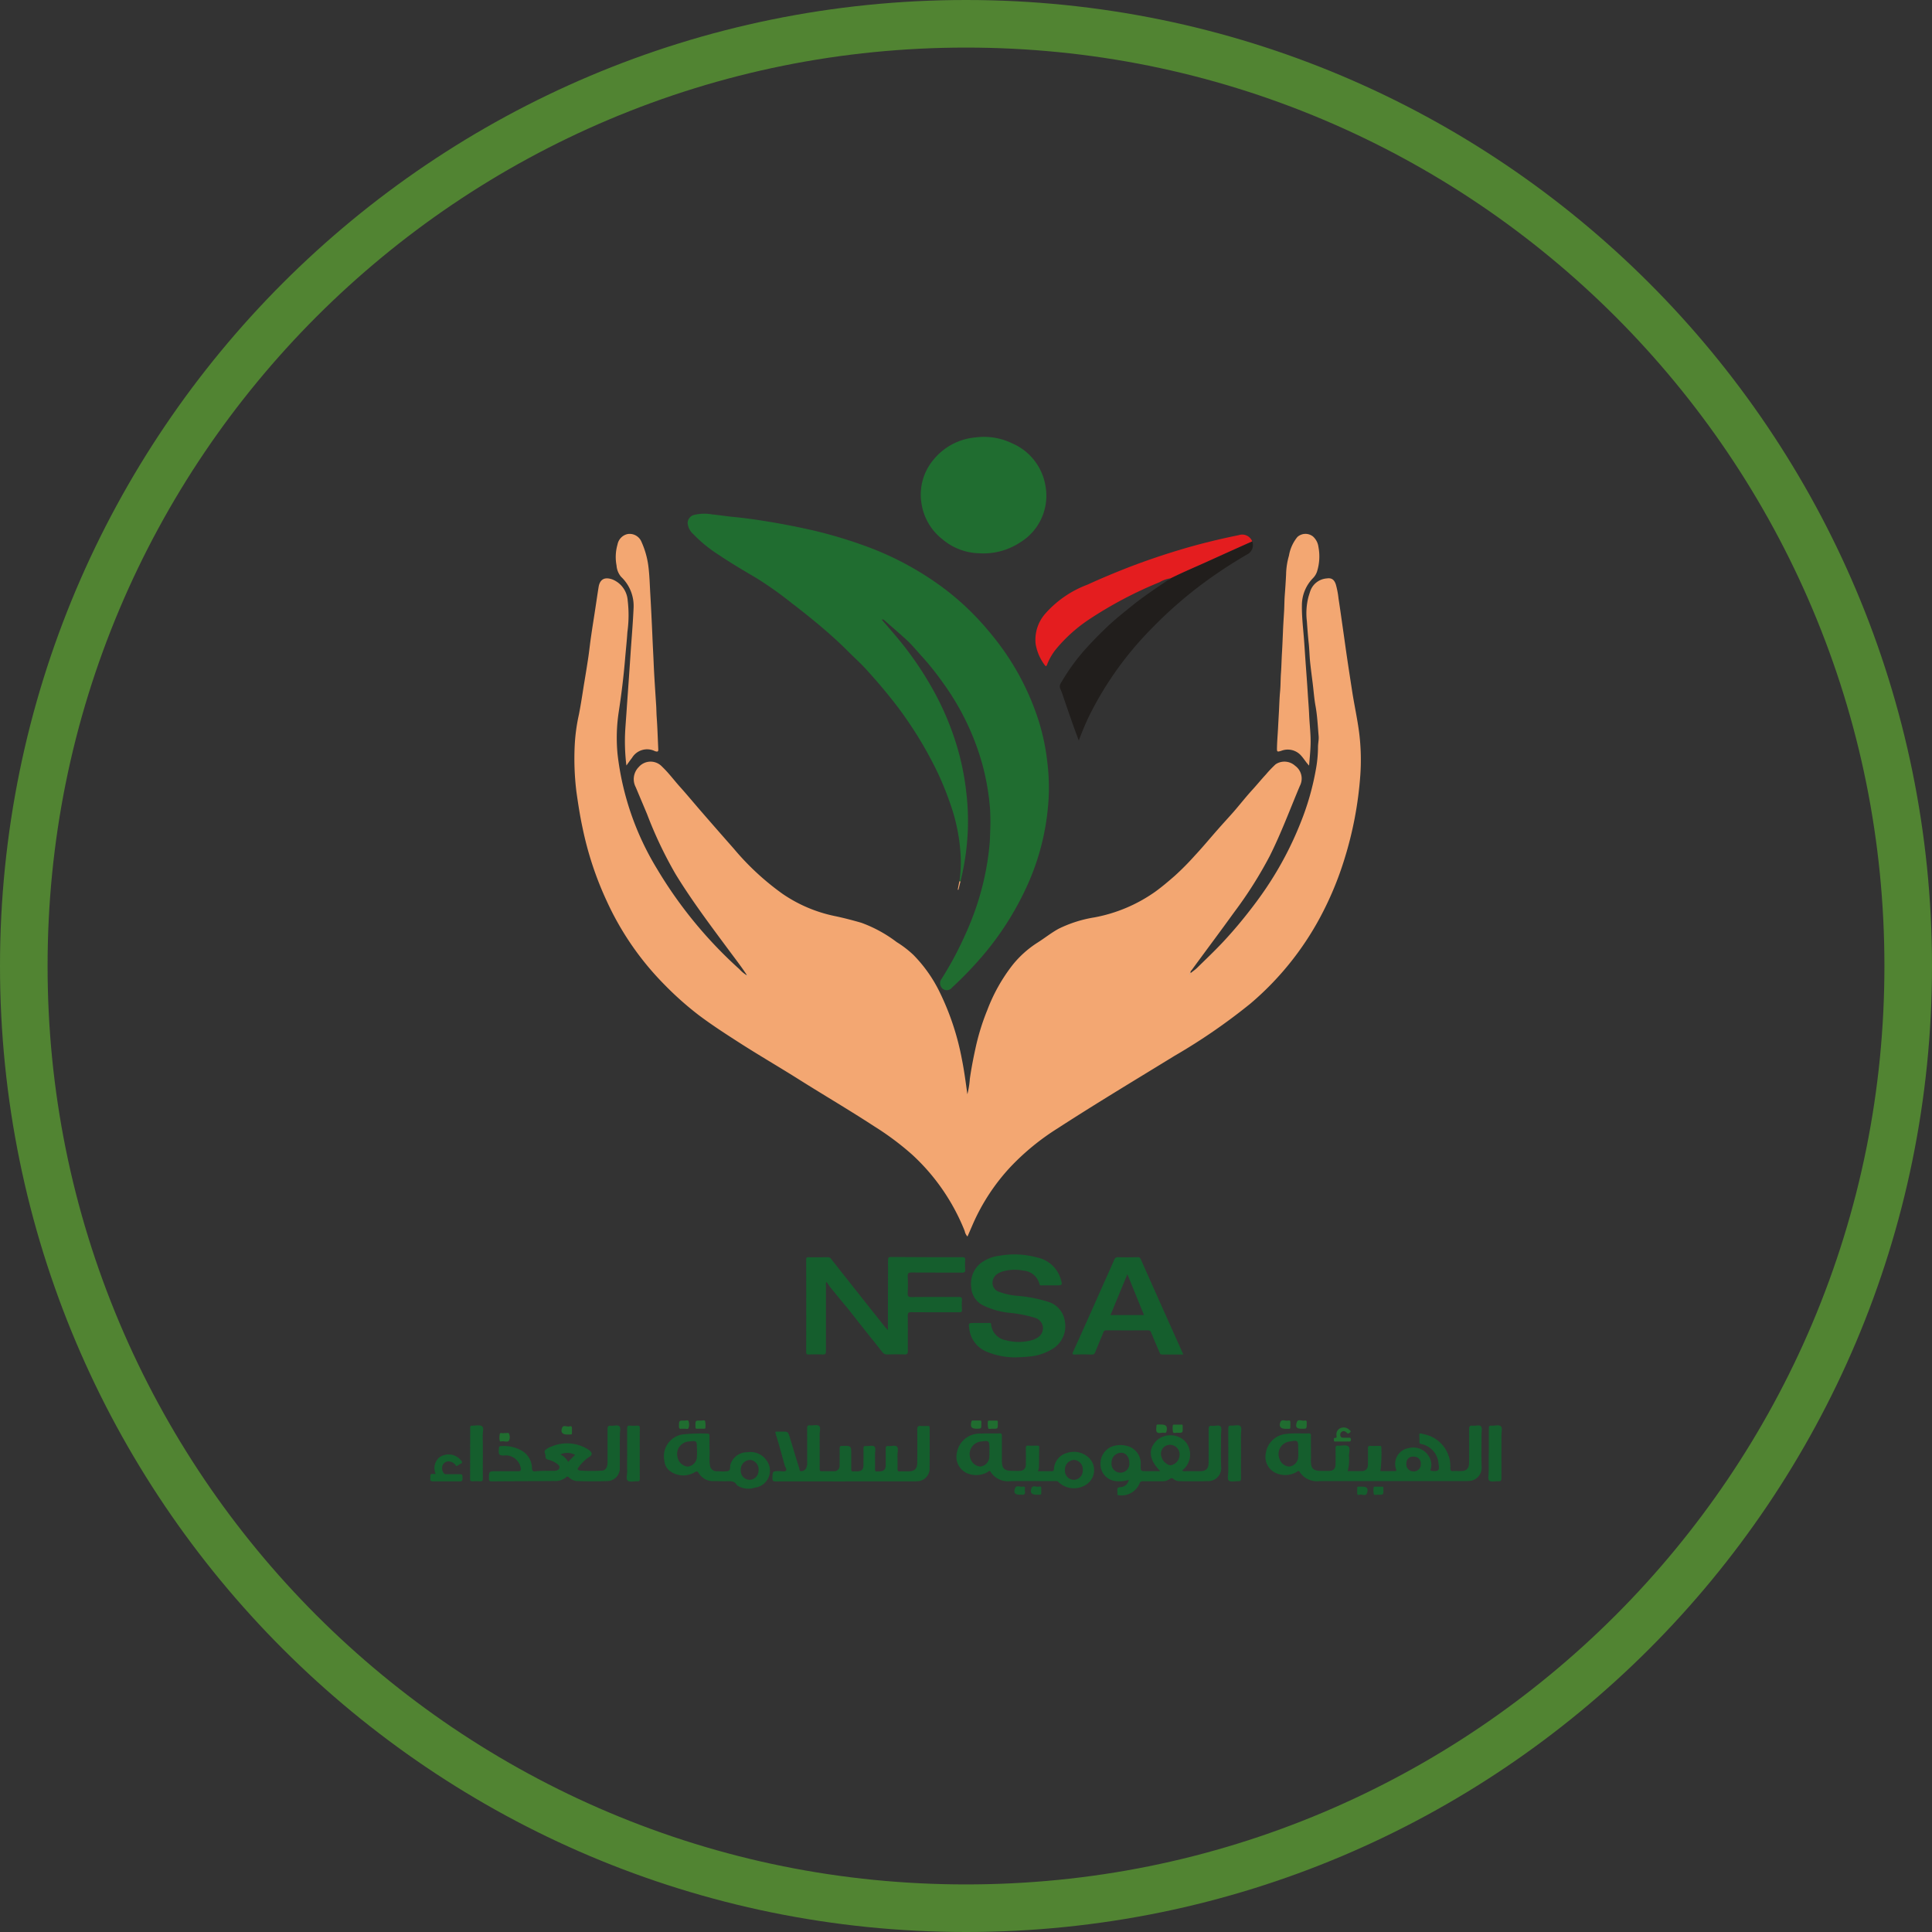 <svg id="Component_2257_3" data-name="Component 2257 – 3" xmlns="http://www.w3.org/2000/svg" width="121.81" height="121.81" viewBox="0 0 121.81 121.81">
  <rect x="0" y="0" width="121.81" height="121.81" fill="#333333" stroke="none"/>
  <g id="Group_38024" data-name="Group 38024" transform="translate(27.125 27.547)" style="isolation: isolate">
    <g id="Group_35896" data-name="Group 35896" transform="translate(0 0)" style="isolation: isolate">
      <path id="Path_33175" data-name="Path 33175" d="M-8040.042,2841.3c-.347-.533-.737-1.029-1.112-1.537-1.165-1.572-2.343-3.134-3.364-4.8a25.824,25.824,0,0,1-1.807-3.8c-.235-.563-.475-1.127-.711-1.691a1.084,1.084,0,0,1,.188-1.273.988.988,0,0,1,1.478-.017c.405.383.735.833,1.105,1.247.483.537.94,1.094,1.415,1.638q.99,1.14,1.989,2.272a16.6,16.6,0,0,0,3.079,2.854,9.045,9.045,0,0,0,3.289,1.4c.563.117,1.117.263,1.672.422a8.441,8.441,0,0,1,2.234,1.219,6.529,6.529,0,0,1,1.055.809,8.879,8.879,0,0,1,1.65,2.332,16.553,16.553,0,0,1,1.405,4.23c.145.724.243,1.454.348,2.222a5.372,5.372,0,0,0,.155-.962c.091-.646.215-1.284.354-1.919a14.471,14.471,0,0,1,.747-2.423,10.859,10.859,0,0,1,1.592-2.841,6.467,6.467,0,0,1,1.555-1.4c.459-.287.884-.635,1.359-.891a7.953,7.953,0,0,1,2.25-.713,9.711,9.711,0,0,0,3.824-1.612c.427-.308.831-.652,1.231-1a17.327,17.327,0,0,0,1.288-1.3c.494-.528.955-1.09,1.436-1.632.33-.378.675-.748,1.008-1.127.387-.447.752-.914,1.15-1.351.3-.325.575-.668.875-.99a7.118,7.118,0,0,1,.611-.64,1,1,0,0,1,1.228.092.993.993,0,0,1,.3,1.271c-.623,1.479-1.18,2.986-1.9,4.422a26.053,26.053,0,0,1-2.229,3.525c-.884,1.226-1.789,2.433-2.681,3.652-.037.047-.11.094-.074.2.137-.112.279-.206.4-.322.562-.553,1.134-1.094,1.671-1.67.493-.529.964-1.079,1.414-1.644s.9-1.164,1.308-1.775a21.546,21.546,0,0,0,2.136-4.063,16.734,16.734,0,0,0,.965-3.363,7.937,7.937,0,0,0,.134-1.413c0-.227.058-.453.041-.682-.054-.629-.081-1.259-.193-1.884-.088-.47-.12-.95-.179-1.426s-.12-.924-.168-1.387c-.037-.376-.044-.756-.082-1.132-.052-.471-.087-.945-.12-1.417a4.16,4.16,0,0,1,.105-1.562c.045-.137.082-.276.135-.41a1.193,1.193,0,0,1,1.027-.732c.3-.043.459.082.559.382a5.424,5.424,0,0,1,.17.892c.1.642.188,1.283.28,1.925.09.621.174,1.243.266,1.864.1.676.205,1.351.309,2.025.137.9.339,1.787.451,2.691a13.726,13.726,0,0,1,.066,2.64,23.309,23.309,0,0,1-1,5.277,20.608,20.608,0,0,1-1.541,3.689,18.727,18.727,0,0,1-4.391,5.426,37.411,37.411,0,0,1-4.781,3.291c-2.464,1.513-4.945,3-7.371,4.572a15.233,15.233,0,0,0-2.981,2.441,12.849,12.849,0,0,0-2.354,3.578c-.115.265-.23.53-.347.8a.683.683,0,0,1-.175-.346,13.187,13.187,0,0,0-1.93-3.331,12.944,12.944,0,0,0-1.4-1.5,17.7,17.7,0,0,0-2.375-1.771c-1.552-1.014-3.15-1.949-4.719-2.937-1.257-.794-2.548-1.539-3.8-2.345-.876-.562-1.751-1.128-2.581-1.755a20.289,20.289,0,0,1-2.131-1.9,18.3,18.3,0,0,1-3.629-5.255,20.991,20.991,0,0,1-1.526-4.61c-.165-.757-.281-1.52-.39-2.286a17.211,17.211,0,0,1-.108-2.94,11.609,11.609,0,0,1,.264-1.933c.121-.617.215-1.241.313-1.864.1-.6.2-1.2.288-1.8.063-.44.108-.883.175-1.322.076-.534.164-1.066.244-1.6.075-.48.142-.961.22-1.441.08-.515.391-.668.886-.487a1.542,1.542,0,0,1,.951,1.334,7.7,7.7,0,0,1-.019,1.971c-.037.575-.1,1.148-.148,1.721-.094,1.113-.229,2.222-.4,3.327a10.816,10.816,0,0,0-.073,2.659,17.777,17.777,0,0,0,2.489,7.232,27.292,27.292,0,0,0,5.188,6.318,2.1,2.1,0,0,0,.444.374.045.045,0,0,0,.056.03.159.159,0,0,1,.014.025v-.012a.038.038,0,0,0-.019-.009Zm27.925-.043.036-.018a.318.318,0,0,0-.025-.02s-.017,0-.017.009S-8012.118,2841.247-8012.117,2841.257Z" transform="translate(8059.995 -2807.385)" fill="#f3a772"/>
      <path id="Path_33176" data-name="Path 33176" d="M-7863.45,2741.726a8.294,8.294,0,0,0,.074-1.74,11.778,11.778,0,0,0-.475-2.622,19.943,19.943,0,0,0-.927-2.4,24.227,24.227,0,0,0-2.047-3.518c-.378-.554-.794-1.081-1.217-1.6-.4-.491-.814-.96-1.234-1.428-.391-.434-.83-.822-1.241-1.239-.5-.5-1.031-.975-1.567-1.434q-.929-.79-1.9-1.528a23.29,23.29,0,0,0-2.278-1.619c-.807-.474-1.613-.949-2.392-1.474a8.6,8.6,0,0,1-1.571-1.285,1.05,1.05,0,0,1-.358-.687.536.536,0,0,1,.377-.519,2.755,2.755,0,0,1,1.179-.037c.432.039.861.112,1.3.154.669.062,1.336.156,2,.261.792.127,1.585.274,2.373.441a28.566,28.566,0,0,1,3.878,1.1,19.184,19.184,0,0,1,5.111,2.75,17.044,17.044,0,0,1,2.919,2.839,16.288,16.288,0,0,1,3.031,5.582,13.823,13.823,0,0,1,.5,2.414,13.579,13.579,0,0,1,.106,2.01,15.341,15.341,0,0,1-1.284,5.667,18.83,18.83,0,0,1-2.687,4.365,23.144,23.144,0,0,1-2.14,2.252.409.409,0,0,1-.7-.084.424.424,0,0,1,.008-.408,21.448,21.448,0,0,0,1.432-2.629,19.331,19.331,0,0,0,.783-1.933,17.443,17.443,0,0,0,.593-2.21c.1-.51.181-1.021.233-1.535a8.939,8.939,0,0,0,.057-.9,14.751,14.751,0,0,0,0-1.513,15.082,15.082,0,0,0-.486-2.861,16.056,16.056,0,0,0-2.476-5.135,17.323,17.323,0,0,0-1.3-1.634c-.342-.371-.658-.768-1.029-1.108-.46-.418-.934-.823-1.4-1.235-.045-.04-.087-.028-.139-.02.362.425.73.841,1.082,1.268a21.186,21.186,0,0,1,2.057,2.988,17.833,17.833,0,0,1,1.55,3.561,16.359,16.359,0,0,1,.629,2.977,15.346,15.346,0,0,1,.111,2.385,15.888,15.888,0,0,1-.45,3.266.26.26,0,0,0,0,.062Z" transform="translate(7896.813 -2713.708)" fill="#206d30"/>
      <path id="Path_33177" data-name="Path 33177" d="M-7526.035,2609.907a3.718,3.718,0,0,1-2.3-.873,3.525,3.525,0,0,1-1.331-2.262,3.412,3.412,0,0,1,.752-2.76,3.842,3.842,0,0,1,2.66-1.41,4.075,4.075,0,0,1,2.319.381,3.544,3.544,0,0,1,2.089,2.7,3.449,3.449,0,0,1-1.619,3.551A4.205,4.205,0,0,1-7526.035,2609.907Z" transform="translate(7560.641 -2602.571)" fill="#206d30"/>
      <path id="Path_33178" data-name="Path 33178" d="M-7696.975,3846.1v-1.5c0-.965.01-1.932.005-2.9,0-.16.037-.209.208-.208,1.49.012,2.985.017,4.479.015.154,0,.19.049.18.189a4.234,4.234,0,0,0,0,.584c.01.155-.036.2-.194.2-1.062-.007-2.124,0-3.185-.009-.2,0-.255.054-.246.251a10.311,10.311,0,0,1,0,1.042c-.009.2.038.26.247.257.993-.012,1.984,0,2.974-.008.158,0,.206.038.2.195a3.672,3.672,0,0,0,0,.6c.006.139-.041.175-.176.172-1,0-2.01,0-3.014-.007-.19,0-.228.052-.227.23.011.736,0,1.474.006,2.211,0,.167-.034.231-.217.224-.353-.014-.709-.008-1.064,0a.368.368,0,0,1-.333-.153c-.589-.75-1.195-1.488-1.777-2.244-.409-.532-.856-1.035-1.271-1.562a4.374,4.374,0,0,1-.467-.624.322.322,0,0,0-.037.226c0,1.384,0,2.768,0,4.151,0,.162-.04.218-.207.209-.292-.014-.588-.009-.88,0-.117,0-.159-.025-.159-.149q.007-2.922,0-5.841c0-.109.036-.143.144-.141.412.006.824,0,1.237,0a.206.206,0,0,1,.176.085q1.685,2.139,3.384,4.273C-7697.129,3845.945-7697.059,3846.01-7696.975,3846.1Z" transform="translate(7725.833 -3789.789)" fill="#155e2d"/>
      <path id="Path_33179" data-name="Path 33179" d="M-7308.345,2760.314a.65.65,0,0,1-.275.8,29.856,29.856,0,0,0-3.024,2,27.111,27.111,0,0,0-3.078,2.732,21.272,21.272,0,0,0-3.865,5.4,16.433,16.433,0,0,0-.69,1.629c-.122-.327-.23-.611-.333-.9q-.259-.733-.511-1.468c-.106-.3-.194-.609-.324-.9-.092-.2.038-.36.13-.512a12.592,12.592,0,0,1,1.509-2.046c.429-.476.88-.93,1.342-1.368.483-.457,1.006-.872,1.524-1.292.72-.58,1.488-1.089,2.248-1.609.065-.047.17-.042.206-.138.8-.4,1.628-.743,2.444-1.113C-7310.145,2761.123-7309.245,2760.72-7308.345,2760.314Z" transform="translate(7360.17 -2753.731)" fill="#211e1c"/>
      <path id="Path_33180" data-name="Path 33180" d="M-7343.673,2750.574c-.9.4-1.8.806-2.7,1.215-.815.372-1.643.715-2.443,1.115a1.925,1.925,0,0,0-.693.244,25.57,25.57,0,0,0-4.375,2.3,9.634,9.634,0,0,0-2.139,1.9,3.621,3.621,0,0,0-.58.993c-.049.134-.092.116-.156.027a3.03,3.03,0,0,1-.568-1.33,2.488,2.488,0,0,1,.628-1.927,6.636,6.636,0,0,1,2.626-1.8c.841-.385,1.693-.742,2.553-1.078,1.11-.43,2.235-.811,3.377-1.152,1.2-.359,2.413-.652,3.635-.9A.673.673,0,0,1-7343.673,2750.574Z" transform="translate(7395.497 -2743.99)" fill="#e41d1f"/>
      <path id="Path_33181" data-name="Path 33181" d="M-6991.647,2763.878c-.192-.2-.313-.412-.469-.589a1.121,1.121,0,0,0-1.279-.344c-.268.082-.283.074-.276-.195.008-.4.043-.8.065-1.2.019-.373.041-.746.061-1.119.021-.405.031-.81.069-1.216s.027-.787.057-1.18c.031-.426.037-.853.063-1.279s.042-.857.061-1.285c.016-.448.048-.895.074-1.342.017-.323.016-.647.039-.973.034-.439.063-.879.085-1.32a4.591,4.591,0,0,1,.182-1.2,2.511,2.511,0,0,1,.532-1.172.761.761,0,0,1,.982-.03,1.067,1.067,0,0,1,.345.667,3.171,3.171,0,0,1-.095,1.558,1.085,1.085,0,0,1-.249.4,2.447,2.447,0,0,0-.7,1.706c-.009.672.065,1.34.121,2.009.037.448.063.9.094,1.346.053.752.112,1.5.158,2.257.026.421.064.842.082,1.263.026.664.12,1.326.09,1.992C-6991.57,2763.044-6991.612,2763.439-6991.647,2763.878Z" transform="translate(7047.058 -2743.156)" fill="#f3a772"/>
      <path id="Path_33182" data-name="Path 33182" d="M-7988.058,2763.879a12.4,12.4,0,0,1-.073-2.237c.032-.505.074-1.01.105-1.516q.13-1.786.248-3.571c.062-.866.134-1.731.172-2.6a2.524,2.524,0,0,0-.786-1.972,1.232,1.232,0,0,1-.287-.712,2.834,2.834,0,0,1,.061-1.328.825.825,0,0,1,.633-.656.806.806,0,0,1,.879.494,5.392,5.392,0,0,1,.427,1.486c.081.611.093,1.228.13,1.842q.073,1.3.129,2.594c.023.568.056,1.134.08,1.7.036.877.1,1.754.155,2.631.019.262.018.526.036.789.05.67.067,1.343.1,2.015.011.171-.038.187-.206.138a1.108,1.108,0,0,0-1.45.423C-7987.821,2763.543-7987.92,2763.691-7988.058,2763.879Z" transform="translate(8000.427 -2743.162)" fill="#f3a772"/>
      <path id="Path_33183" data-name="Path 33183" d="M-7454.279,3844.153a4.7,4.7,0,0,1-1.871-.376,1.781,1.781,0,0,1-1.053-1.427c-.053-.365-.048-.365.328-.365h.92c.062,0,.118-.016.128.085a1.122,1.122,0,0,0,.943,1.005,3.12,3.12,0,0,0,1.6,0,1.2,1.2,0,0,0,.345-.145.7.7,0,0,0,.377-.692.7.7,0,0,0-.523-.586,7.972,7.972,0,0,0-1.491-.3,4.912,4.912,0,0,1-1.775-.488,1.345,1.345,0,0,1-.731-1.148,1.673,1.673,0,0,1,.54-1.456,2.386,2.386,0,0,1,1.219-.512,5.409,5.409,0,0,1,2.414.111,1.964,1.964,0,0,1,1.45,1.288c.146.467.151.467-.333.467h-.84c-.056,0-.119.02-.143-.075a1.133,1.133,0,0,0-1.037-.859,2.779,2.779,0,0,0-1.264.049,1.2,1.2,0,0,0-.341.152.666.666,0,0,0-.318.641.591.591,0,0,0,.419.5,4.3,4.3,0,0,0,1.159.251,8.582,8.582,0,0,1,1.9.369,1.486,1.486,0,0,1,1.076,1.212,1.678,1.678,0,0,1-.718,1.73,3.344,3.344,0,0,1-1.609.524C-7453.765,3844.137-7454.023,3844.139-7454.279,3844.153Z" transform="translate(7491.19 -3786.119)" fill="#155e2d"/>
      <path id="Path_33184" data-name="Path 33184" d="M-7005.721,4098.938c.3,0,.575,0,.854,0s.418-.132.425-.424c0-.334.005-.667,0-1-.006-.128.031-.174.16-.167.188.009.377,0,.566,0,.071,0,.121.007.118.1a9.333,9.333,0,0,1-.056,1.489c.3,0,.6,0,.907,0,.112,0,.1-.043.077-.126a1,1,0,0,1,.775-1.318,1.15,1.15,0,0,1,1.4.744.951.951,0,0,1,.009.576c-.027.082-.016.1.075.112.415.043.5-.034.419-.443a1.361,1.361,0,0,0-1.1-1.254c-.088-.016-.113-.062-.107-.143,0-.062,0-.123,0-.188,0-.38-.089-.376.356-.269a2.06,2.06,0,0,1,1.594,2.1c0,.162.031.227.2.208.147-.015.292,0,.441,0,.386,0,.543-.161.543-.549,0-.7.009-1.389,0-2.083,0-.187.042-.253.231-.23s.415-.074.519.042c.088.1.033.33.033.5,0,.688-.02,1.376.007,2.064a.829.829,0,0,1-.825.881c-.1.008-.2.007-.294.007q-4.545,0-9.088,0a1.305,1.305,0,0,1-1.271-.585c-.066-.109-.125-.027-.172,0a1.42,1.42,0,0,1-1.287.092,1.117,1.117,0,0,1-.669-1.273,1.423,1.423,0,0,1,1.262-1.206c.48-.062.962-.02,1.443-.037.118,0,.136.051.136.147,0,.46,0,.918.006,1.378,0,.028-.006.055-.006.084-.014.626.118.762.741.758.13,0,.266,0,.4,0,.28-.01.406-.133.414-.412.005-.344.005-.685,0-1.025,0-.119.035-.158.153-.153.222.011.506-.069.649.04s.043.4.042.614A2.659,2.659,0,0,1-7005.721,4098.938Zm-3.116-1.38c-.007-.577-.007-.579-.566-.483a.794.794,0,0,0-.631,1.048.7.7,0,0,0,.619.528.635.635,0,0,0,.575-.614C-7008.826,4097.878-7008.837,4097.717-7008.837,4097.558Zm7.257,1.394a.431.431,0,0,0,.467-.469.416.416,0,0,0-.43-.456.416.416,0,0,0-.478.449A.437.437,0,0,0-7001.58,4098.952Z" transform="translate(7063.565 -4033.733)" fill="#155e2d"/>
      <path id="Path_33185" data-name="Path 33185" d="M-7294.236,3847.982c-.473,0-.91,0-1.349,0-.105,0-.124-.071-.154-.139-.175-.408-.349-.817-.519-1.226a.206.206,0,0,0-.224-.16c-.863.007-1.731.007-2.595,0a.182.182,0,0,0-.2.133c-.169.418-.346.832-.515,1.25a.2.2,0,0,1-.217.145c-.348-.009-.7-.012-1.046,0-.169,0-.2-.023-.123-.187q.885-1.952,1.752-3.912c.277-.621.558-1.241.83-1.865a.236.236,0,0,1,.262-.172c.406.012.808.006,1.214,0a.173.173,0,0,1,.194.11C-7296.036,3843.958-7295.145,3845.953-7294.236,3847.982Zm-2.479-2.488c-.347-.854-.688-1.687-1.048-2.572-.367.889-.713,1.724-1.062,2.572Z" transform="translate(7341.717 -3790.13)" fill="#155e2d"/>
      <path id="Path_33186" data-name="Path 33186" d="M-7748.367,4099.093c-1.459,0-2.921-.005-4.377,0-.165,0-.229-.023-.224-.209.015-.442.006-.442.443-.442.139,0,.33.048.406-.023.091-.085-.05-.238-.083-.364-.177-.654-.354-1.309-.557-1.956-.047-.151-.009-.148.1-.147s.21,0,.314,0c.359,0,.36,0,.469.347.2.654.393,1.311.6,1.964.021.068.01.2.13.179a.353.353,0,0,0,.293-.156.756.756,0,0,0,.079-.335c-.005-.737,0-1.474-.005-2.21,0-.148.043-.2.188-.185.194.015.452-.061.567.037s.035.366.035.56c0,.715.006,1.432,0,2.148,0,.126.04.15.152.147.246-.007.489,0,.733,0a.342.342,0,0,0,.373-.375c0-.356.006-.71,0-1.065,0-.114.027-.152.149-.155.585-.013.585-.018.585.557,0,.3,0,.6,0,.9,0,.107.021.158.134.146.083-.009.166,0,.251,0,.267-.009.383-.121.385-.384,0-.349.007-.7,0-1.044,0-.122.024-.182.159-.167.186.021.425-.077.539.043.088.093.031.329.031.5,0,.306.006.614,0,.918,0,.11.025.155.137.138a1.167,1.167,0,0,1,.124,0c.3-.012.411-.115.414-.4,0-.348,0-.694,0-1.043,0-.115.028-.167.148-.155.2.02.445-.08.566.043.092.1.028.344.028.524,0,.284.009.57,0,.855,0,.129.021.188.167.177.181-.016.363,0,.544-.007.375-.007.532-.164.534-.541.006-.694.009-1.388,0-2.085-.007-.2.06-.253.245-.234a3.331,3.331,0,0,0,.419,0c.093,0,.119.03.119.119,0,.891.006,1.781-.008,2.669a.8.8,0,0,1-.808.7c-.118.009-.238.006-.354.006h-4.126Z" transform="translate(7774.542 -4033.237)" fill="#155e2d"/>
      <path id="Path_33187" data-name="Path 33187" d="M-7255.464,4098.925c-.731-.743-.786-1.407-.19-1.963a1.311,1.311,0,0,1,1.747.07,1.257,1.257,0,0,1-.187,1.857.447.447,0,0,0,.279.038c.287,0,.575,0,.858,0,.387,0,.541-.162.544-.55,0-.7.006-1.394,0-2.087,0-.165.027-.247.213-.223s.434-.079.54.044c.093.105.029.344.029.526,0,.68-.02,1.362.009,2.044a.817.817,0,0,1-.831.874c-.6.018-1.188.009-1.779.005a.613.613,0,0,1-.39-.134.161.161,0,0,0-.236-.01.764.764,0,0,1-.491.148c-.407,0-.811,0-1.216,0a.183.183,0,0,0-.206.144,1.231,1.231,0,0,1-1.321.735c-.071,0-.078-.04-.076-.1a1.39,1.39,0,0,0,0-.186c-.015-.148.018-.219.194-.223a.543.543,0,0,0,.523-.457,1.98,1.98,0,0,1-.826.075,1.061,1.061,0,0,1-.954-1.086,1.14,1.14,0,0,1,.947-1.154,1.536,1.536,0,0,1,.705.02,1.138,1.138,0,0,1,.88,1.231c0,.361,0,.361.357.363Zm.622-1.659a.562.562,0,0,0-.577.6.776.776,0,0,0,.59.694.676.676,0,0,0,.582-.633A.6.6,0,0,0-7254.842,4097.266Zm-3.121,1.754a.556.556,0,0,0,.55-.6c0-.388-.212-.653-.521-.653a.607.607,0,0,0-.6.621A.559.559,0,0,0-7257.963,4099.02Z" transform="translate(7301.491 -4033.719)" fill="#155e2d"/>
      <path id="Path_33188" data-name="Path 33188" d="M-7470.725,4110.648c.3,0,.583-.006.86,0,.117,0,.141-.049.152-.142a1.1,1.1,0,0,1,.792-1,1.378,1.378,0,0,1,1.452.338,1.086,1.086,0,0,1-.11,1.575,1.409,1.409,0,0,1-1.847-.083c-.062-.084-.148-.063-.228-.063-.928,0-1.856-.008-2.785,0a1.3,1.3,0,0,1-1.274-.588c-.064-.107-.124-.024-.169.007a1.445,1.445,0,0,1-1.269.1,1.129,1.129,0,0,1-.689-1.286,1.46,1.46,0,0,1,1.514-1.229c.4-.022.795,0,1.193-.013.119,0,.136.05.136.149,0,.458,0,.915,0,1.375,0,.033,0,.07,0,.1-.011.606.121.74.72.738.133,0,.268.006.4,0a.365.365,0,0,0,.389-.4c.006-.34.006-.679,0-1.022,0-.119.017-.178.154-.168.19.011.379,0,.567,0,.065,0,.125,0,.125.093-.009.429-.009.861-.019,1.291A.978.978,0,0,1-7470.725,4110.648Zm-3.063-1.353h.008a.649.649,0,0,1,0-.081c-.016-.5-.016-.5-.518-.44a.8.8,0,0,0-.7,1.021.728.728,0,0,0,.624.56.634.634,0,0,0,.585-.623A4.069,4.069,0,0,0-7473.789,4109.295Zm5.367.642a.6.6,0,0,0-.6.639.57.57,0,0,0,.586.616.581.581,0,0,0,.538-.6A.6.6,0,0,0-7468.421,4109.937Z" transform="translate(7509.04 -4045.438)" fill="#155e2d"/>
      <path id="Path_33189" data-name="Path 33189" d="M-8171.4,4097.521v1.19a.8.8,0,0,1-.775.824c-.638.02-1.282.02-1.923,0a.8.8,0,0,1-.494-.22c-.063-.063-.127-.088-.193-.019a1.068,1.068,0,0,1-.778.234c-1.3.014-2.608.011-3.913.024-.139,0-.175-.041-.175-.175,0-.467,0-.467.469-.467s.92,0,1.381,0c.131,0,.173-.038.164-.167a.972.972,0,0,0-.925-.831c-.469.031-.5-.009-.455-.473.007-.076.025-.106.111-.111a2.309,2.309,0,0,1,1.369.313,1.3,1.3,0,0,1,.6,1.095c.015.151.062.195.2.181.4-.043.806-.027,1.208-.032a.079.079,0,0,0,.021,0c.132-.006.269-.059.3-.179s-.074-.221-.169-.279a1.654,1.654,0,0,0-.514-.238c-.118-.023-.208-.074-.193-.23.015-.126-.127-.265-.009-.385a1.039,1.039,0,0,1,.363-.209,2.491,2.491,0,0,1,2.234.114,1.342,1.342,0,0,1,.207.137c.173.152.154.289-.047.4a2.5,2.5,0,0,0-.687.685c-.05.065-.049.1.03.135.019.009.034.027.056.028a10.147,10.147,0,0,0,1.432.007c.222-.017.332-.225.332-.5,0-.7,0-1.4,0-2.106,0-.171.042-.241.221-.222s.409-.074.522.033.032.342.039.523C-8171.4,4096.911-8171.4,4097.214-8171.4,4097.521Zm-3.744.333a1.152,1.152,0,0,1,.488.469c.151-.152.292-.292.438-.441A1.049,1.049,0,0,0-8175.146,4097.854Z" transform="translate(8183.352 -4033.702)" fill="#155e2d"/>
      <path id="Path_33190" data-name="Path 33190" d="M-7913.042,4109.223c.032.306-.033.632.023.958a.42.42,0,0,0,.475.41h.109a1.866,1.866,0,0,0,.561-.014c.192-.062.1-.3.166-.46a1.109,1.109,0,0,1,1.056-.724,1.228,1.228,0,0,1,1.224.543,1.077,1.077,0,0,1-.766,1.691,1.279,1.279,0,0,1-1.061-.116c-.023-.016-.051-.027-.062-.048-.159-.287-.428-.242-.686-.24-.28,0-.561-.009-.839-.007a1.049,1.049,0,0,1-.89-.521c-.085-.118-.138-.1-.227-.048a1.412,1.412,0,0,1-1.592-.079.886.886,0,0,1-.336-.63,1.39,1.39,0,0,1,1.207-1.675,11.264,11.264,0,0,1,1.5-.045c.12,0,.138.052.134.149C-7913.046,4108.646-7913.042,4108.925-7913.042,4109.223Zm-.792.012h.009a.792.792,0,0,0-.008-.083c-.011-.489-.011-.489-.5-.437a.791.791,0,0,0-.721,1.007.728.728,0,0,0,.632.576.639.639,0,0,0,.585-.628C-7913.821,4109.526-7913.833,4109.378-7913.833,4109.234Zm3.363.645a.6.6,0,0,0-.6.63.569.569,0,0,0,.576.624.58.58,0,0,0,.544-.592A.6.6,0,0,0-7910.47,4109.879Z" transform="translate(7930.651 -4045.379)" fill="#155e2d"/>
      <path id="Path_33191" data-name="Path 33191" d="M-7972.413,4097.939c0-.521,0-1.044,0-1.566,0-.138.025-.2.179-.19a2.73,2.73,0,0,0,.46,0c.109,0,.159.019.159.145q-.009,1.605,0,3.21c0,.118-.029.161-.149.156-.209-.012-.48.068-.609-.035s-.034-.389-.039-.595c-.011-.375,0-.751,0-1.125Z" transform="translate(7984.829 -4033.847)" fill="#155e2d"/>
      <path id="Path_33192" data-name="Path 33192" d="M-8207,4097.592c0,.529-.007,1.058,0,1.586,0,.124-.025.173-.163.164-.171-.011-.345-.005-.522,0-.087,0-.118-.022-.118-.115,0-1.094,0-2.185.006-3.277,0-.074.019-.121.1-.114h.021c.214,0,.481-.067.629.036.13.09.035.377.036.574C-8207,4096.829-8207,4097.211-8207,4097.592Z" transform="translate(8210.318 -4033.497)" fill="#155e2d"/>
      <path id="Path_33193" data-name="Path 33193" d="M-7066.727,4097.5c0,.521-.008,1.042,0,1.564,0,.14-.044.177-.177.17-.2-.012-.465.065-.587-.033s-.037-.38-.037-.579c0-.9.008-1.809,0-2.711,0-.145.036-.2.188-.185.2.021.462-.088.578.042.1.109.03.37.03.563C-7066.727,4096.727-7066.727,4097.114-7066.727,4097.5Z" transform="translate(7117.845 -4033.393)" fill="#155e2d"/>
      <path id="Path_33194" data-name="Path 33194" d="M-6675.511,4097.488c0-.53,0-1.057,0-1.586,0-.128.032-.175.164-.163.2.019.476-.086.6.043.1.1.031.369.031.562,0,.9-.006,1.809,0,2.711,0,.162-.047.2-.2.19-.192-.016-.449.063-.565-.033s-.034-.367-.038-.558c0-.389,0-.778,0-1.167Z" transform="translate(6742.255 -4033.401)" fill="#155e2d"/>
      <path id="Path_33195" data-name="Path 33195" d="M-8267.595,4140.922a.891.891,0,0,1,.246-1.05,1.009,1.009,0,0,1,1.388.245c.05.079.05.118-.039.157-.073.036-.144.083-.213.126s-.089.041-.128-.034a.581.581,0,0,0-.371-.227.41.41,0,0,0-.439.229.51.51,0,0,0,.092.539.249.249,0,0,0,.177.034c.263,0,.532.006.795,0,.127,0,.185.02.185.168,0,.286,0,.286-.289.286-.516,0-1.033-.006-1.549,0-.149,0-.218-.033-.192-.193.014-.13-.06-.314.194-.274A.617.617,0,0,0-8267.595,4140.922Z" transform="translate(8267.938 -4075.543)" fill="#155e2d"/>
      <path id="Path_33196" data-name="Path 33196" d="M-6907.356,4099.952h-.439c-.057,0-.118.007-.109-.079.007-.058-.033-.151.059-.151.146,0,.1-.088.1-.165a.417.417,0,0,1,.237-.444.5.5,0,0,1,.56.09c.043.043.145.084.066.161-.057.054-.136.137-.225.018a.279.279,0,0,0-.121-.073.2.2,0,0,0-.226.065.222.222,0,0,0-.038.235c.034.1.113.1.2.1.1,0,.208,0,.312,0s.141.014.143.121-.053.123-.142.12C-6907.108,4099.947-6907.233,4099.952-6907.356,4099.952Z" transform="translate(6964.884 -4036.611)" fill="#206d30"/>
      <path id="Path_33197" data-name="Path 33197" d="M-6989.13,4088.658c-.3,0-.434-.165-.3-.444.083-.178.3-.043.453-.07.057-.011.156-.042.162.068.009.125,0,.25,0,.374,0,.07-.049.073-.1.073S-6989.06,4088.658-6989.13,4088.658Z" transform="translate(7043.043 -4026.121)" fill="#206d30"/>
      <path id="Path_33198" data-name="Path 33198" d="M-7150.312,4095.189c-.089-.026-.247.063-.293-.045a1.165,1.165,0,0,1-.013-.412.053.053,0,0,1,.05-.058c.173,0,.349,0,.521,0,.044,0,.052.042.052.079s0,.083,0,.125C-7149.992,4095.189-7149.992,4095.189-7150.312,4095.189Z" transform="translate(7197.438 -4032.4)" fill="#206d30"/>
      <path id="Path_33199" data-name="Path 33199" d="M-7453.865,4089.1c-.32,0-.406-.118-.323-.438.011-.048.03-.078.079-.078h.478c.06,0,.071.04.071.085s0,.081,0,.124C-7453.558,4089.1-7453.558,4089.1-7453.865,4089.1Z" transform="translate(7488.308 -4026.569)" fill="#206d30"/>
      <path id="Path_33200" data-name="Path 33200" d="M-7175.106,4094.574c.305,0,.4.13.316.446-.029.107-.107.08-.167.072-.151-.025-.352.092-.451-.065-.059-.1-.01-.256-.01-.388,0-.055.04-.065.084-.065Z" transform="translate(7221.207 -4032.306)" fill="#206d30"/>
      <path id="Path_33201" data-name="Path 33201" d="M-6848.165,4188.914c-.083-.021-.236.055-.272-.038a1.133,1.133,0,0,1-.013-.412.057.057,0,0,1,.064-.06h.481a.063.063,0,0,1,.068.063c0,.043,0,.083,0,.125C-6847.829,4188.914-6847.829,4188.914-6848.165,4188.914Z" transform="translate(6907.931 -4122.219)" fill="#155e2d"/>
      <path id="Path_33202" data-name="Path 33202" d="M-7363.761,4188.455c-.31,0-.428-.139-.3-.437.075-.177.3-.042.45-.072.058-.011.153-.036.158.076s0,.236,0,.355c0,.066-.043.078-.1.077Z" transform="translate(7401.978 -4121.762)" fill="#155e2d"/>
      <path id="Path_33203" data-name="Path 33203" d="M-8163.517,4107.307c.122.021.281-.045.313.037a.546.546,0,0,1,.011.42c-.094.156-.3.042-.456.064-.054.007-.14.038-.146-.064a1.1,1.1,0,0,1,.01-.392C-8163.743,4107.235-8163.592,4107.361-8163.517,4107.307Z" transform="translate(8168.171 -4044.503)" fill="#206d30"/>
      <path id="Path_33204" data-name="Path 33204" d="M-7893.268,4088.858c-.062,0-.113,0-.159,0-.112.016-.157-.022-.157-.145,0-.374-.008-.376.382-.372.079,0,.2-.046.222.042a.64.64,0,0,1-.007.443C-7893.032,4088.91-7893.181,4088.842-7893.268,4088.858Z" transform="translate(7909.268 -4026.324)" fill="#206d30"/>
      <path id="Path_33205" data-name="Path 33205" d="M-7868.462,4088.324c.088.015.249-.049.28.028a1.236,1.236,0,0,1,.023.428c0,.04-.028.06-.068.06h-.476c-.065,0-.083-.039-.083-.095a.907.907,0,0,0,0-.1C-7868.788,4088.324-7868.788,4088.324-7868.462,4088.324Z" transform="translate(7885.508 -4026.308)" fill="#206d30"/>
      <path id="Path_33206" data-name="Path 33206" d="M-6964.381,4088.617c-.326,0-.428-.108-.306-.431.076-.206.327-.045.494-.085.086-.019.13.022.122.114a.8.8,0,0,0,0,.083C-6964.071,4088.617-6964.071,4088.617-6964.381,4088.617Z" transform="translate(7019.332 -4026.082)" fill="#206d30"/>
      <path id="Path_33207" data-name="Path 33207" d="M-7388.445,4188.466c-.318,0-.428-.116-.3-.43.075-.188.315-.042.479-.078.075-.016.14,0,.133.1a.89.89,0,0,0,0,.207c.025.169-.05.221-.208.2A.877.877,0,0,0-7388.445,4188.466Z" transform="translate(7425.629 -4121.774)" fill="#155e2d"/>
      <path id="Path_33208" data-name="Path 33208" d="M-6872.69,4188.377c.322,0,.426.115.31.431-.07.192-.292.044-.44.077-.056.011-.167.054-.17-.079-.006-.117,0-.233,0-.351,0-.065.037-.081.092-.078S-6872.76,4188.377-6872.69,4188.377Z" transform="translate(6931.434 -4122.195)" fill="#155e2d"/>
      <path id="Path_33209" data-name="Path 33209" d="M-7428.59,4089.157c-.087-.017-.244.051-.278-.032a1.278,1.278,0,0,1-.022-.426.055.055,0,0,1,.05-.055c.173,0,.346,0,.521,0,.04,0,.055.035.055.071s0,.083,0,.125C-7428.263,4089.157-7428.263,4089.157-7428.59,4089.157Z" transform="translate(7464.05 -4026.622)" fill="#206d30"/>
      <path id="Path_33210" data-name="Path 33210" d="M-8070.059,4097.473c-.3,0-.425-.152-.3-.442.067-.159.269-.052.407-.066.067,0,.186-.064.2.066a2.653,2.653,0,0,1,0,.374c0,.068-.055.067-.1.067Z" transform="translate(8078.684 -4034.576)" fill="#206d30"/>
      <path id="Path_33211" data-name="Path 33211" d="M-7473.968,3273.909l.071.007c-.046.176-.088.353-.131.53l-.042-.008C-7474.038,3274.262-7474,3274.085-7473.968,3273.909Z" transform="translate(7507.329 -3245.891)" fill="#f3a772"/>
      <path id="Path_33212" data-name="Path 33212" d="M-7125.226,3413.3a.1.1,0,0,1-.006-.028s.012-.011.015-.008a.113.113,0,0,1,.024.02C-7125.2,3413.292-7125.216,3413.3-7125.226,3413.3Z" transform="translate(7173.104 -3379.431)" fill="#fefefe"/>
      <path id="Path_33213" data-name="Path 33213" d="M-7792.035,3415.254a.041.041,0,0,1-.053-.029.118.118,0,0,1,.016-.017c.012.017.023.031.036.048Z" transform="translate(7812.024 -3381.293)" fill="#fefefe"/>
      <path id="Path_33214" data-name="Path 33214" d="M-7790.857,3416.265c.007,0,.013,0,.014.009a.039.039,0,0,1,0,.012c0-.007-.006-.016-.009-.023Z" transform="translate(7810.844 -3382.303)" fill="#fefefe"/>
    </g>
  </g>
  <g id="Path_33448" data-name="Path 33448" fill="none">
    <path d="M60.9,0A60.9,60.9,0,1,1,0,60.9,60.905,60.905,0,0,1,60.9,0Z" stroke="none"/>
    <path d="M 60.905 3 C 53.087 3 45.504 4.531 38.367 7.549 C 34.936 9 31.627 10.796 28.532 12.887 C 25.465 14.959 22.581 17.339 19.96 19.96 C 17.339 22.581 14.959 25.465 12.887 28.532 C 10.796 31.627 9 34.936 7.549 38.367 C 4.531 45.504 3 53.087 3 60.905 C 3 68.723 4.531 76.306 7.549 83.443 C 9 86.874 10.796 90.183 12.887 93.278 C 14.959 96.345 17.339 99.229 19.96 101.85 C 22.581 104.471 25.465 106.851 28.532 108.923 C 31.627 111.014 34.936 112.81 38.367 114.261 C 45.504 117.279 53.087 118.81 60.905 118.81 C 68.723 118.81 76.306 117.279 83.443 114.261 C 86.874 112.81 90.183 111.014 93.278 108.923 C 96.345 106.851 99.229 104.471 101.85 101.85 C 104.471 99.229 106.851 96.345 108.923 93.278 C 111.014 90.183 112.81 86.874 114.261 83.443 C 117.279 76.306 118.81 68.723 118.81 60.905 C 118.81 53.087 117.279 45.504 114.261 38.367 C 112.81 34.936 111.014 31.627 108.923 28.532 C 106.851 25.465 104.471 22.581 101.85 19.96 C 99.229 17.339 96.345 14.959 93.278 12.887 C 90.183 10.796 86.874 9 83.443 7.549 C 76.306 4.531 68.723 3 60.905 3 M 60.905 0 C 94.542 0 121.81 27.268 121.81 60.905 C 121.81 94.542 94.542 121.81 60.905 121.81 C 27.268 121.81 0 94.542 0 60.905 C 0 27.268 27.268 0 60.905 0 Z" stroke="none" fill="#518432"/>
  </g>
</svg>
